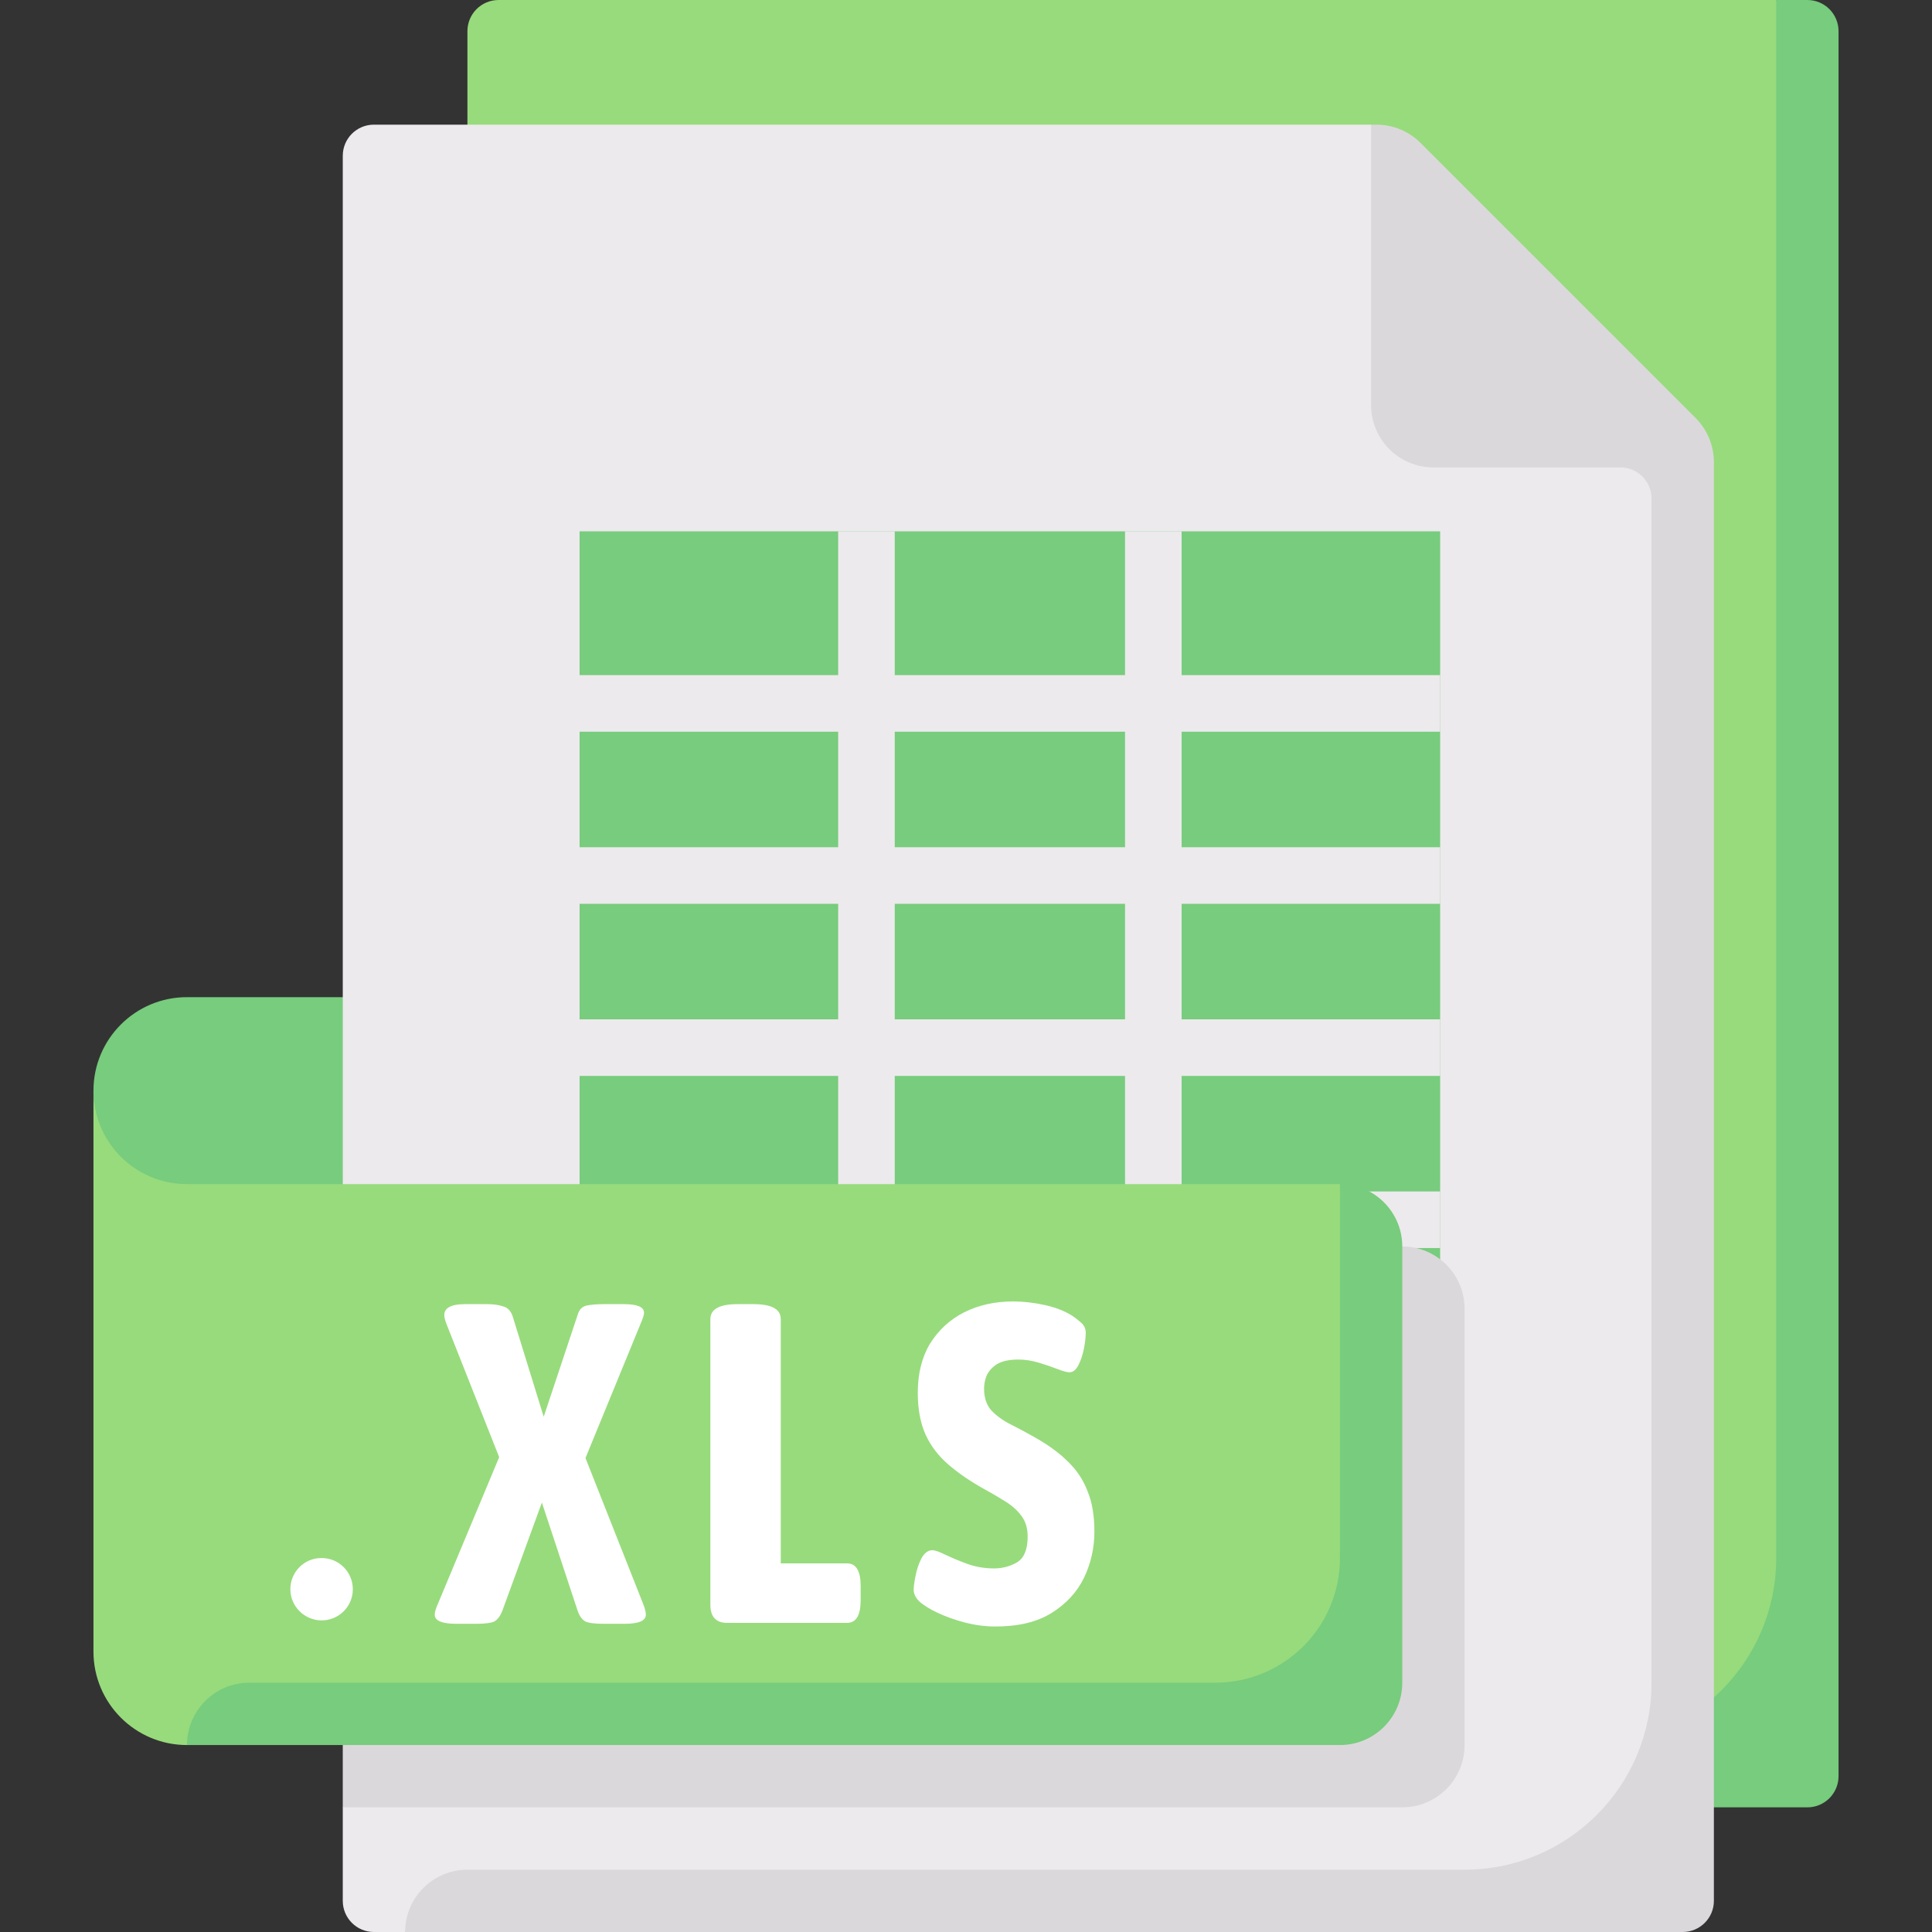 <svg width="48" height="48" viewBox="0 0 48 48" fill="none" xmlns="http://www.w3.org/2000/svg">
<rect x="0" y="0" width="48" height="48" fill="#333333" stroke="none"/>
<path d="M10.064 30.274H4.98C3.697 30.274 2.322 29.572 2.322 27.096C2.322 25.814 3.362 24.774 4.645 24.774H10.064L10.064 30.274Z" fill="#77CC7D"/>
<path d="M44.129 0H12.387C11.96 0 11.613 0.347 11.613 0.774V44.111H44.904V0.774L44.129 0Z" fill="#98DB7C"/>
<path d="M44.904 0H44.13V38.71C44.13 41.275 42.05 43.355 39.484 43.355V44.903H44.904C45.331 44.903 45.678 44.556 45.678 44.129V0.774C45.678 0.347 45.331 0 44.904 0Z" fill="#77CC7D"/>
<path d="M34.064 3.097H9.29C8.862 3.097 8.516 3.443 8.516 3.871V41.881L9.255 43.357L8.516 44.903V47.226C8.516 47.653 8.862 48 9.29 48H10.064L11.607 47.298H41.875V11.48L34.064 3.097Z" fill="#ECEAEC"/>
<path d="M14.4 13.2V34.58H34.843C35.361 34.58 35.78 34.16 35.78 33.642V13.2H14.4Z" fill="#77CC7D"/>
<path d="M35.78 29.601H29.357V26.731H35.78V25.325H29.357V22.455H35.78V21.049H29.357V18.179H35.78V16.773H29.357V13.2H27.951V16.773H22.23V13.2H20.824V16.773H14.4V18.179H20.824V21.049H14.4V22.455H20.824V25.325H14.4V26.731H20.824V29.601H14.4V31.007H20.824V34.58H22.23V31.007H27.951V34.58H29.357V31.007H35.78V29.601ZM27.951 29.601H22.23V26.731H27.951V29.601ZM27.951 25.325H22.23V22.455H27.951V25.325ZM27.951 21.049H22.23V18.179H27.951V21.049Z" fill="#ECEAEC"/>
<path d="M34.838 44.903H8.516V30.968H34.838C35.693 30.968 36.387 31.661 36.387 32.516V43.355C36.387 44.21 35.693 44.903 34.838 44.903Z" fill="#DBD8DB"/>
<path d="M33.29 29.419H4.645C3.362 29.419 2.322 28.379 2.322 27.097V41.032C2.322 42.315 3.362 43.355 4.645 43.355L6.323 42.574H34.117V30.315L33.29 29.419Z" fill="#98DB7C"/>
<path d="M42.127 10.385L35.292 3.55C35.002 3.26 34.608 3.097 34.197 3.097H34.065V10.065C34.065 10.92 34.758 11.613 35.613 11.613H40.258C40.685 11.613 41.032 11.959 41.032 12.387V41.806C41.032 44.372 38.952 46.452 36.387 46.452H11.613C10.758 46.452 10.065 47.145 10.065 48H41.806C42.234 48 42.581 47.653 42.581 47.226V11.48C42.581 11.069 42.417 10.675 42.127 10.385Z" fill="#DBD8DB"/>
<path d="M33.291 29.419V38.71C33.291 40.42 31.904 41.806 30.194 41.806H6.194C5.339 41.806 4.646 42.5 4.646 43.355H33.291C34.146 43.355 34.839 42.662 34.839 41.806V30.968C34.839 30.113 34.146 29.419 33.291 29.419Z" fill="#77CC7D"/>
<path d="M7.992 38.709H7.984C7.556 38.709 7.214 39.056 7.214 39.484C7.214 39.911 7.564 40.258 7.992 40.258C8.42 40.258 8.766 39.911 8.766 39.484C8.766 39.056 8.42 38.709 7.992 38.709Z" fill="white"/>
<path d="M24.731 40.41C24.482 40.41 24.227 40.377 23.964 40.309C23.708 40.241 23.479 40.158 23.276 40.061C23.118 39.986 22.982 39.903 22.869 39.813C22.757 39.715 22.7 39.61 22.7 39.497C22.7 39.422 22.715 39.309 22.745 39.158C22.775 39.001 22.824 38.854 22.892 38.718C22.967 38.583 23.057 38.515 23.163 38.515C23.23 38.515 23.339 38.553 23.49 38.628C23.648 38.703 23.828 38.779 24.031 38.854C24.242 38.929 24.464 38.967 24.697 38.967C24.9 38.967 25.088 38.918 25.261 38.82C25.441 38.715 25.532 38.5 25.532 38.177C25.532 37.967 25.479 37.794 25.374 37.658C25.276 37.523 25.14 37.403 24.968 37.297C24.802 37.192 24.622 37.087 24.426 36.981C24.08 36.786 23.787 36.583 23.546 36.372C23.306 36.162 23.121 35.917 22.994 35.639C22.866 35.353 22.802 35.007 22.802 34.601C22.802 34.127 22.903 33.721 23.106 33.383C23.317 33.045 23.599 32.785 23.952 32.605C24.313 32.424 24.719 32.334 25.171 32.334C25.426 32.334 25.689 32.364 25.96 32.424C26.231 32.484 26.46 32.575 26.648 32.695C26.716 32.74 26.787 32.797 26.863 32.864C26.938 32.932 26.975 33.014 26.975 33.112C26.975 33.218 26.96 33.349 26.93 33.507C26.9 33.657 26.855 33.793 26.795 33.913C26.735 34.033 26.66 34.094 26.569 34.094C26.509 34.094 26.411 34.067 26.276 34.015C26.141 33.962 25.986 33.909 25.814 33.857C25.64 33.804 25.471 33.778 25.306 33.778C25.065 33.778 24.881 33.819 24.753 33.902C24.633 33.985 24.55 34.082 24.505 34.195C24.467 34.3 24.449 34.402 24.449 34.5C24.449 34.725 24.509 34.906 24.629 35.041C24.757 35.176 24.919 35.293 25.114 35.391C25.31 35.489 25.513 35.598 25.723 35.718C26.054 35.906 26.325 36.105 26.535 36.316C26.753 36.526 26.915 36.771 27.02 37.049C27.133 37.32 27.19 37.654 27.19 38.053C27.19 38.459 27.103 38.843 26.93 39.203C26.757 39.557 26.49 39.846 26.129 40.072C25.768 40.298 25.302 40.41 24.731 40.41Z" fill="white"/>
<path d="M18.067 40.32C17.788 40.32 17.649 40.169 17.649 39.869V32.774C17.649 32.525 17.875 32.401 18.326 32.401H18.721C19.172 32.401 19.398 32.525 19.398 32.774V38.842H21.045C21.27 38.842 21.383 39.03 21.383 39.406V39.756C21.383 40.132 21.27 40.32 21.045 40.32H18.067Z" fill="white"/>
<path d="M11.342 40.343C10.981 40.343 10.801 40.267 10.801 40.117C10.801 40.079 10.808 40.038 10.823 39.993C10.838 39.948 10.857 39.899 10.88 39.846L12.402 36.203L11.094 32.898C11.056 32.8 11.038 32.725 11.038 32.672C11.038 32.589 11.075 32.525 11.15 32.48C11.233 32.428 11.368 32.401 11.556 32.401H12.109C12.26 32.401 12.391 32.42 12.504 32.458C12.617 32.488 12.696 32.574 12.741 32.717L13.508 35.199L14.365 32.627C14.403 32.522 14.474 32.458 14.58 32.435C14.692 32.413 14.832 32.401 14.997 32.401H15.505C15.835 32.401 16.001 32.473 16.001 32.616C16.001 32.668 15.971 32.762 15.911 32.898L14.546 36.225L15.978 39.846C16.023 39.959 16.046 40.049 16.046 40.117C16.046 40.267 15.869 40.343 15.516 40.343H15.008C14.783 40.343 14.629 40.324 14.546 40.286C14.463 40.241 14.399 40.154 14.354 40.027L13.463 37.331L12.482 40.015C12.429 40.151 12.361 40.241 12.278 40.286C12.196 40.324 12.045 40.343 11.827 40.343H11.342Z" fill="white"/>
</svg>
